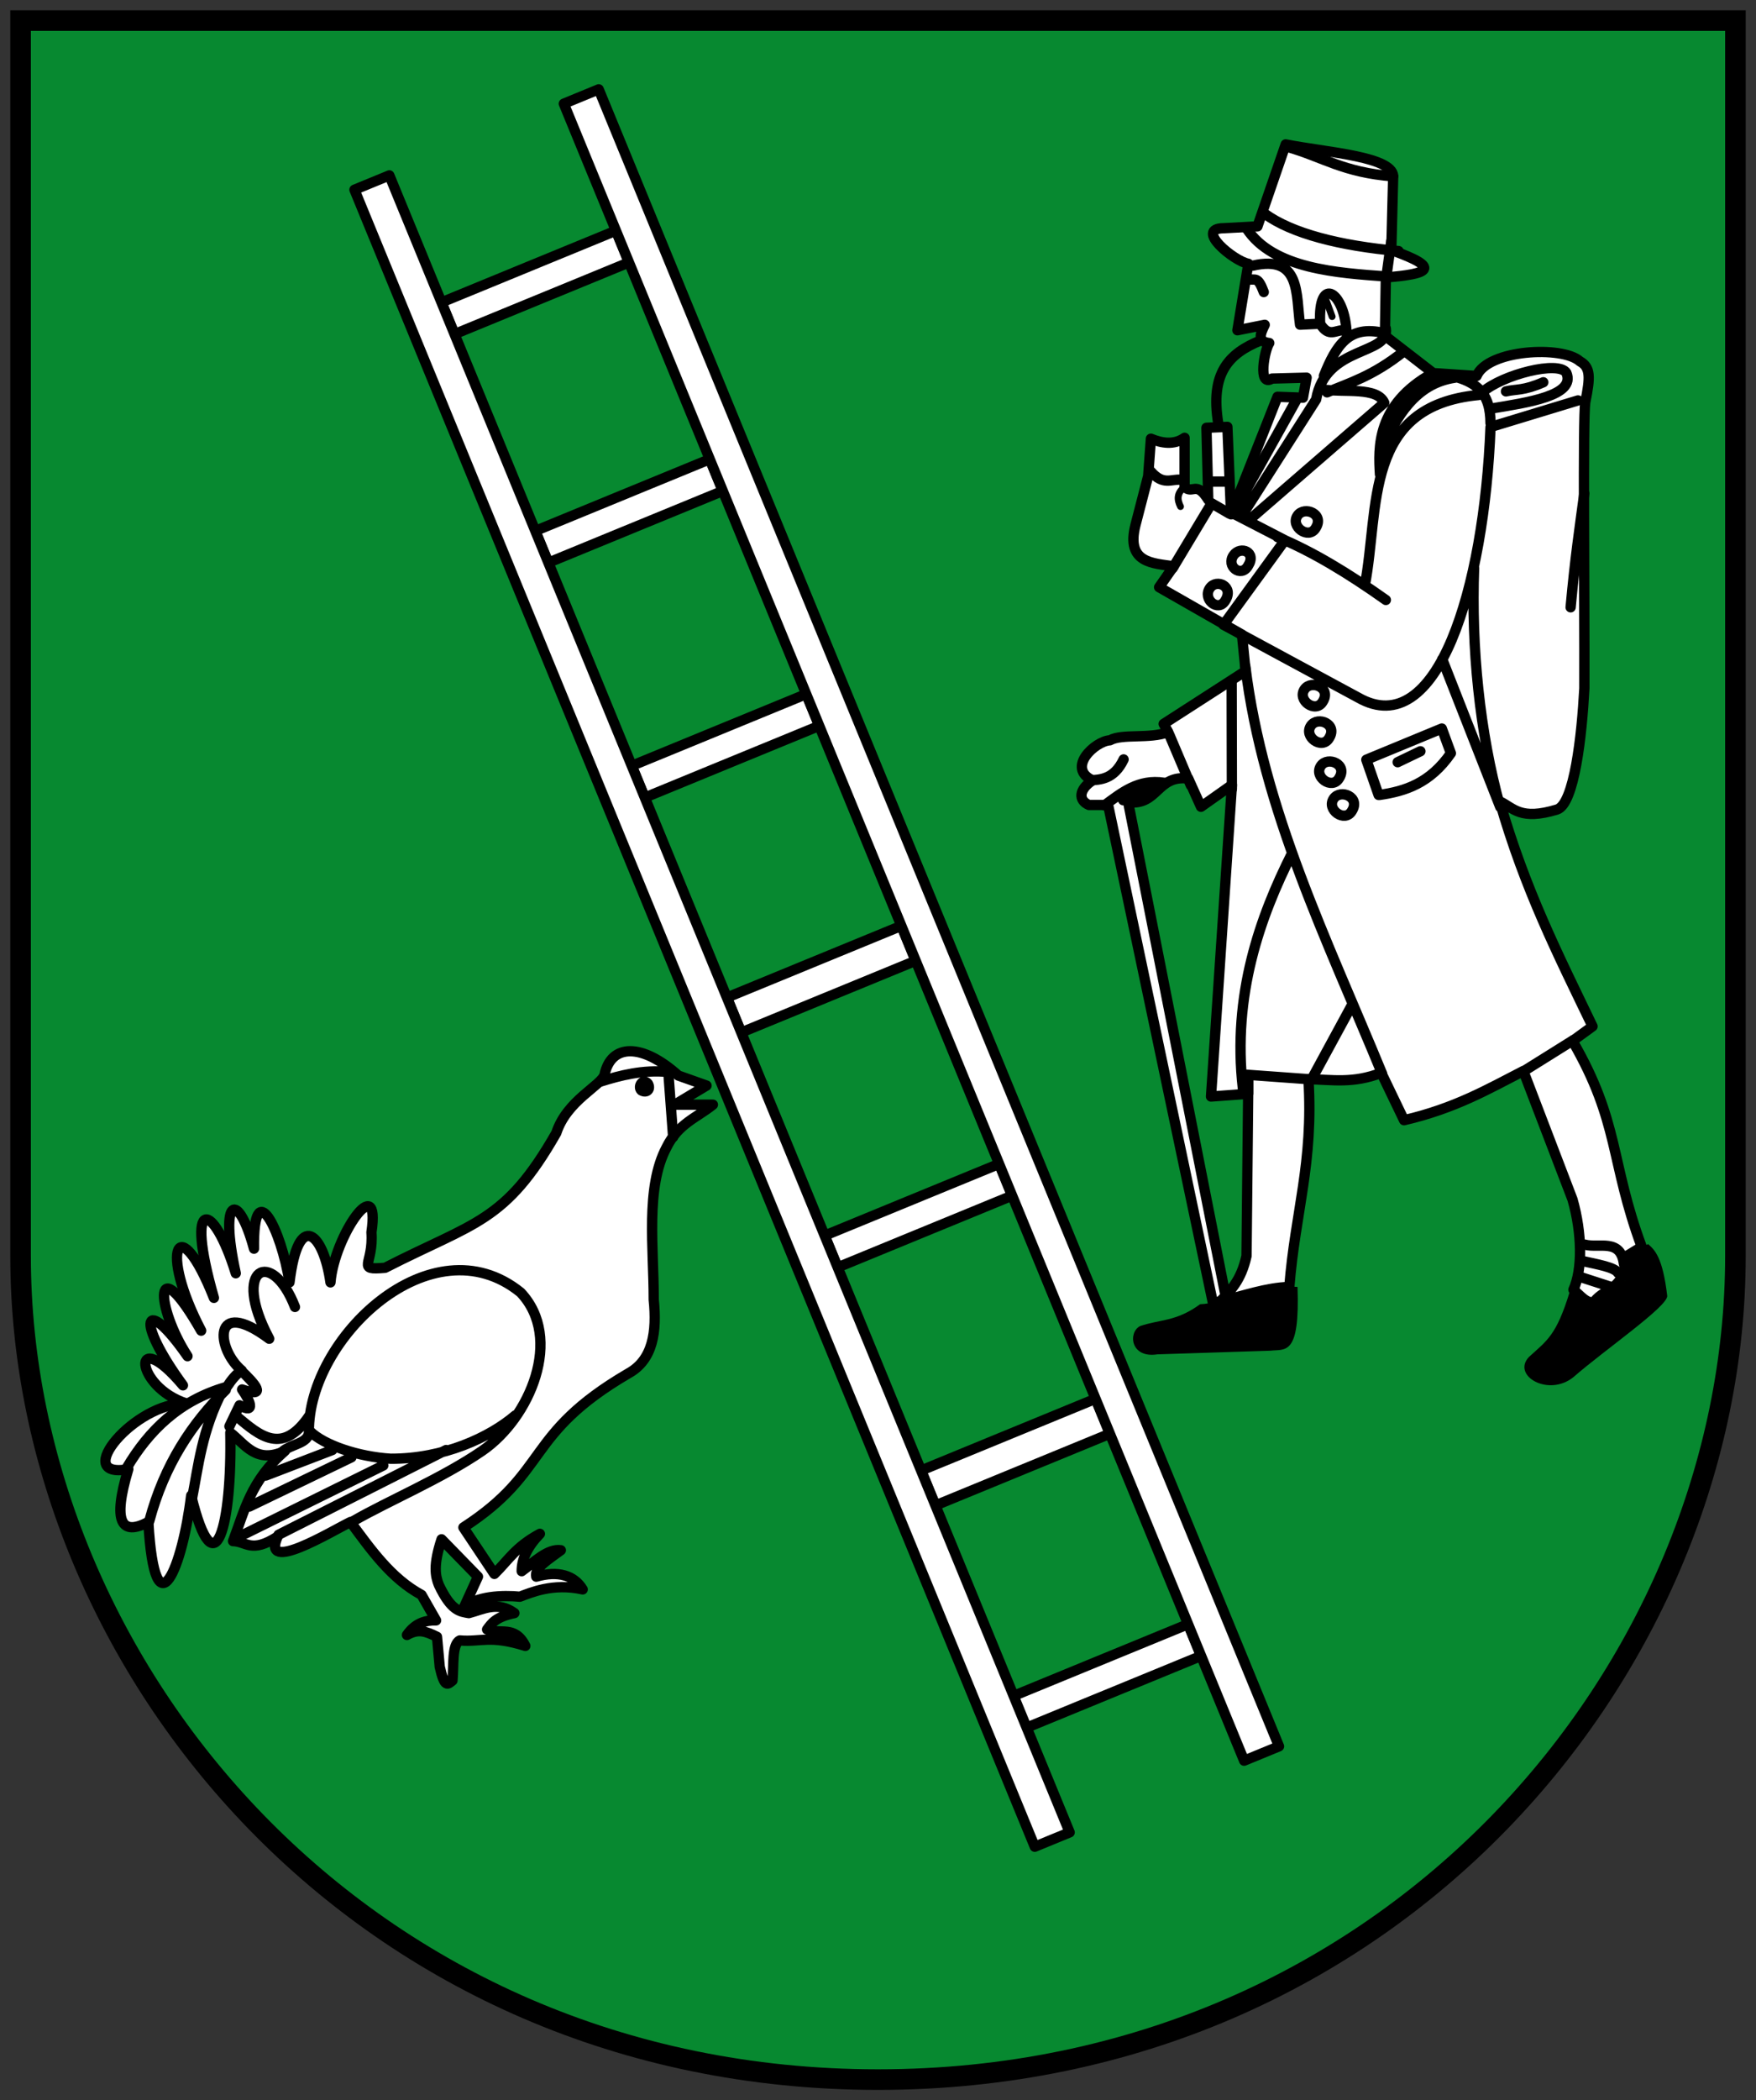 <svg xmlns="http://www.w3.org/2000/svg" height="612" width="512"><rect width="100%" height="100%" fill="#333333" stroke="none"/><path d="M6 5.998h500v360c0 120-100 240-250 240s-250-120-250-240z" stroke="#000" stroke-width="6" fill="#078930"/><path stroke-linejoin="round" d="M206.01 316.338l-8.23-2.92c-10.594-9.528-19.61-9.286-21.507-.266-.973 3.23-10.974 7.482-14.072 16.992-14.89 26.094-23.813 25.945-49.914 39.294-8.672.724-3.3-.804-3.982-10.355 2.746-18.564-10.875 1.161-11.948 14.603-2.014-14.315-9.353-21.402-11.948 0-2.365-15.366-10.641-31.885-10.355-9.824-4.61-17.005-10.235-15.25-5.31 7.169-6.437-20.974-15.048-23.118-6.372 7.168-10.4-26.219-16.133-14.096-3.717 9.559-14.05-24.57-13.386-7.025-3.983 7.434-12.629-18.16-15.542-10.894-1.327 8.496-15.318-18.126-14.257.456 1.062 5.31-14.952-.553-33.958 22.213-16.992 19.116-4.698 15.616-1.96 19.502 5.84 15.399 1.966 33.788 10.066 12.664 12.48-7.7 7.004 28.645 11.944 8.045 11.417-18.32 4.406 3.428 7.537 9.191 15.93 5.31-10.051 8.762-11.805 17.523-15.134 26.285 3.936.092 5.28 3.639 13.01-1.327-4.98 11.129 15.72-1.584 21.24-4.248 6.026 8.176 11.93 16.503 20.709 21.24l4.248 7.434c-3.128-.063-6.073.79-8.496 4.248 3.363-1.89 5.398-1.096 8.761.53l.797 8.762c1.416 6.263 2.3 5.139 3.717 3.983.417-4.38-.222-10.518 2.124-11.682 6.356.52 8.69-1.641 19.116 1.593-3.067-6.147-7.428-3.232-11.151-4.78 1.346-1.81 2.493-3.655 7.965-4.778-4.934-3.564-9.008-1.107-13.275 0-2.591-.444-5.139-.583-8.762-8.23-1.037-2.602-1.657-5.787.797-13.276l10.62 10.886-4.248 9.293c3.365-3.712 11.702-3.923 16.46-3.452 3.092-1.13 9.6-4.067 18.32-2.124-2.482-4.11-7.172-5.525-13.54-3.717-.61-2.566 3.742-5.133 7.169-7.7-3.806-.535-7.612 3.322-11.417 6.107-.003-3.628 1.773-7.257 5.31-10.886-7.202 3.894-9.26 7.788-13.275 11.682l-9.028-13.54c25.258-16.353 17.744-27.134 48.056-44.87 7.276-3.974 8.373-12.192 7.435-21.507.026-14.926-2.463-32.68 3.717-44.339 3.396-6.951 8.872-8.704 13.54-12.479h-11.15zM368.76 94.648l-7.965 1.593 3.186-19.382c-4.154-.729-15.871-10.321-7.169-10.355l9.824-.531 8.23-23.895c11.895 2.379 32.31 3.527 31.33 9.823l-.532 20.975c14.997 5.29 10.845 6.974-1.593 7.966l-.265 16.992 14.072 10.886 12.662.836c3.25-7.723 24.998-8.871 30.084-4.288 3.144 1.761 3.111 4.546 1.593 11.948-.734 4.712-.177 55.578-.266 83.368-.721 13.625-2.905 33.701-7.965 35.312-10.718 3.253-12.63-.428-16.727-2.39 7.423 25.82 16.946 44.51 27.081 65.58l-5.84 4.247c13.745 23.666 10.943 35.065 20.177 60.003l-4.779 2.921c.006 9.763-5.884 8.915-9.027 13.01-2.035.938-4.07-1.753-6.106-3.452 2.67-5.847 2.545-16.458-.266-26.285l-14.337-37.436c-10.3 5.279-19.83 10.855-34.78 14.337l-6.638-13.806c-8.287 3.195-14.28 1.983-21.24 1.859 1.51 24.556-3.862 38.771-5.576 60.534-6.747.197-13.468 2.613-20.178 4.248 2.984-3.172 6.085-5.994 7.7-13.275l.53-52.038v4.779l-10.885.796 6.106-90.802-9.027 6.372-3.717-8.23c-9.199-1.101-8.766 7.946-17.523 6.903l28.674 145.23-3.982.531-30.533-144.96h-5.576c-3.144-1.328-3.017-4.514 1.062-7.169-7.753-3.66.775-11.447 5.045-11.682 3.598-2 11.574-.312 16.992-2.39l-1.328-2.389 23.895-15.399-1.062-10.62-24.16-13.806 4.247-6.106c-5.97-.898-13.967-.842-11.15-11.948l3.716-14.337.797-10.886c3.097 1.29 6.726 1.932 9.823-.266v14.337c2.421 2.227 3.363-1.97 6.903 3.717l-.53-20.975 6.106-.265 1.062 25.488 13.54-34.25 7.435.265 1.062-5.84-10.089.265c-4.216 2.665-2.205-8.355-.797-10.355-3.626-.406-2.553-2.825-1.327-5.31z" stroke="#000" stroke-linecap="round" stroke-width="3" fill="#fff"/><g stroke="#000" stroke-width="3" fill="#fff" stroke-linejoin="round" stroke-linecap="round"><path d="M128.722 88.115l50.874-20.9 3.8 9.25-50.874 20.9zM156.076 154.713l50.875-20.9 3.8 9.25-50.875 20.9zM184.197 223.162l50.875-20.9 3.8 9.25-50.875 20.9zM211.94 290.69l50.874-20.9 4.18 10.176-50.874 20.9zM240.44 360.06l50.874-20.9 3.8 9.25-50.875 20.9zM268.56 428.509l50.875-20.9 4.18 10.176-50.875 20.9zM294.616 494.564l51.799-21.28 3.8 9.25-50.875 20.9z"/><path d="M103.349 55.291L301.71 538.137l10.175-4.18L113.525 51.11zM164.393 30.217l198.36 482.846 10.176-4.18L174.568 26.037z"/></g><path d="M317.79 227.398c2.832-.212 6.992-.138 9.824-6.107m75.36 91.564c-15.941-38.77-34.667-76.672-39.888-118.79m38.869 37.584l-3.578-10.268 22.016-9.09 2.645 7.202c-6.08 8.777-13.337 11.081-20.817 12.155m1.858-56.817c-10.85-7.698-21.451-14.154-31.595-18.32m5.576-40.09l-18.521 33.196 15.115 7.8-17.922 24.656 39.265 21.192c23.078 13.224 36.787-31.79 38.6-78.832l25.503-7.748m-112.9 112.15l-6.29-14.82m-18.87 20.66c5.03-3.71 9.91-7.72 17.367-6.575m-11.923 5.074l9.295-4.135m22.401.852l-.06-31.266m3.26 118.53c-3.111-27.266 4.984-49.886 14.337-68.5m-13.275 64.517l18.976 1.368 11.557-21.28m49.914 19.116l14.868-9.293m-51.242-80.978l6.637-3.186m-78.6-81.51c3.612 4.143 5.952 2.128 8.762 2.39m-2.39 25.753l11.356-18.895 5.105 2.965m-5.84-9.292h5.575m-2.92-16.992c-2.337-14.461 2.88-20.306 12.478-24.161m30.267 71.42c4.335-22.587-.522-52.321 33.188-55.49m-10.62 76.996l16.906 43.053c-6.04-21.69-8.46-46.687-7.613-69.603m28.143 11.417c1.328-14.587 2.655-23.296 3.983-33.188m-100.09 6.903l21.905-34.288c2.744-15.838 21.545-12.801 20.31-20.67m-40.091 56.02l39.655-34.357c-2.008-4.68-11.45-2.989-17.883-3.874m1.198.815c6.333-2.718 13.283-4.64 22.431-11.966m-7.013 35.862c-.457-7.61-1.182-20.283 15.413-29.486 13.592 1.21 16.76 6.313 16.822 14.6m-31.595 7.168c4.104-8.652 9.47-18.761 21.24-20.444m10.355 9.027c10.84-1.798 24.933-3.786 22.122-10.439-2.202-3.644-18.553.455-24.512 5.66m6.903-.266c3.053-.708 5.1-.128 10.886-2.655m-81.244-49.118c7.908 5.78 21.918 9.354 39.03 10.886m-44.34-6.637c7.704 11.9 26.781 13.01 40.8 14.047l1.415-10.33m-19.647 39.294c3.54-8.85 7.257-14.957 17.523-12.48m-38.232-19.646c14.035-3.216 12.536 8.286 13.76 17.208l5.855-.293c-.658-14.583 7.352-9.145 7.732 2.998m-28.674-15.93c2.14.364 2.721-1.028 4.513 3.717M384.94 94.4c2.655 4.196 4.514 1.556 7.169 1.859m-16.461-53.366c10.076 2.872 16.027 7.376 30.533 8.496m-22.568 102.48c-2.05 3.457-7.543-.446-5.253-3.68 1.973-2.786 7.885-.44 5.253 3.68zm-19.733 11.064c-2.05 3.457-6.481.085-4.191-3.15 1.973-2.785 6.823-.97 4.191 3.15zm-6.638 10.089c-2.05 3.457-6.746-.446-4.456-3.68 1.973-2.786 7.089-.44 4.456 3.68zm28.41 29.47c-2.051 3.458-7.544-.445-5.254-3.68 1.973-2.785 7.886-.439 5.253 3.68zm1.858 10.62c-2.05 3.458-7.543-.445-5.253-3.68 1.973-2.785 7.885-.439 5.253 3.68zm2.92 11.683c-2.05 3.457-7.543-.446-5.253-3.68 1.973-2.786 7.886-.44 5.253 3.68zm3.717 9.558c-2.05 3.457-7.543-.446-5.253-3.68 1.973-2.786 7.886-.44 5.253 3.68zm67.922 126.33c4.172 1.126 10.416-1.893 11.417 5.575m-12.08-.796c4.332.974 9.393 1.803 10.355 3.451m-11.417 1.062l9.028 2.92M36.887 427.848c6.511-11.012 15.367-19.68 28.94-23.63m-22.302 39.029c4.44-16.602 12.523-28.51 22.302-38.232m-9.824 31.595c1.731-8.69 2.842-20.004 9.027-31.595m12.48 24.957l19.381-7.434m-24.16 16.46l29.736-14.336m-33.191 23.36l42.48-20.98m-45.666-22.83c1.473-2.231 2.947-4.01 4.42-4.829-7.483-6.229-8.829-21.764 7.992-9.27-11.223-20.968.858-26.51 7.5-9.265m-4.779 66.38l48.854-24.69m-27.08 20.709c10.312-5.934 25.97-12.486 37.61-20.481 13.993-9.61 23.723-32.878 11.186-46.143-25.904-20.976-62.028 13.38-61.719 40.54.04 3.55-5.404 3.623-7.788 5.905m7.966-6.106c4.147 4.193 14.292 7.538 23.643 8.114 15.439.057 28.908-6.248 36.36-12.628m-80.977.53c6.303 5.21 13.034 11.356 20.975-.53m-23.364 3.186l2.952-6.129c4.919 2.743 2.928-1.533.742-4.616 7.526 2.594 3.829-1.66-.508-5.716m126.19-67.833l-1.407-18.966c-7.435-.726-14.103 1.023-19.808 2.82m11.931 2.538c1.539.915 2.874-.284 1.916-1.977-1.429-1.644-3.035.846-1.916 1.977z" fill="none" stroke="#000" stroke-width="3" stroke-linecap="round" stroke-linejoin="round"/><path d="M332.39 386.428c5.79-1.997 10.472-1.224 17.523-6.372 6.586-.184 18.283-5.762 28.409-5.045.706 20.186-3.46 18.087-7.965 18.585l-32.922 1.062c-7.825 1.206-8.584-6.34-5.045-8.23zM457.71 376.338c-3.925 12.874-6.631 14.257-11.948 19.116-5.025 5.437 5.748 11.717 13.01 5.84 8.852-7.748 27.328-20.441 27.347-23.63-1.328-11.436-3.717-13.478-5.576-15.133-5.462 2.611-8.176 6.008-6.637 10.62-10.426 9.106-12.481 4.819-16.196 3.186z"/><path d="M386.55 87.208l1.859 5.044M345.53 141.768c-2.544 1.947-2.294 3.894-1.327 5.84" stroke="#000" stroke-linecap="round" stroke-width="2" fill="none"/></svg>